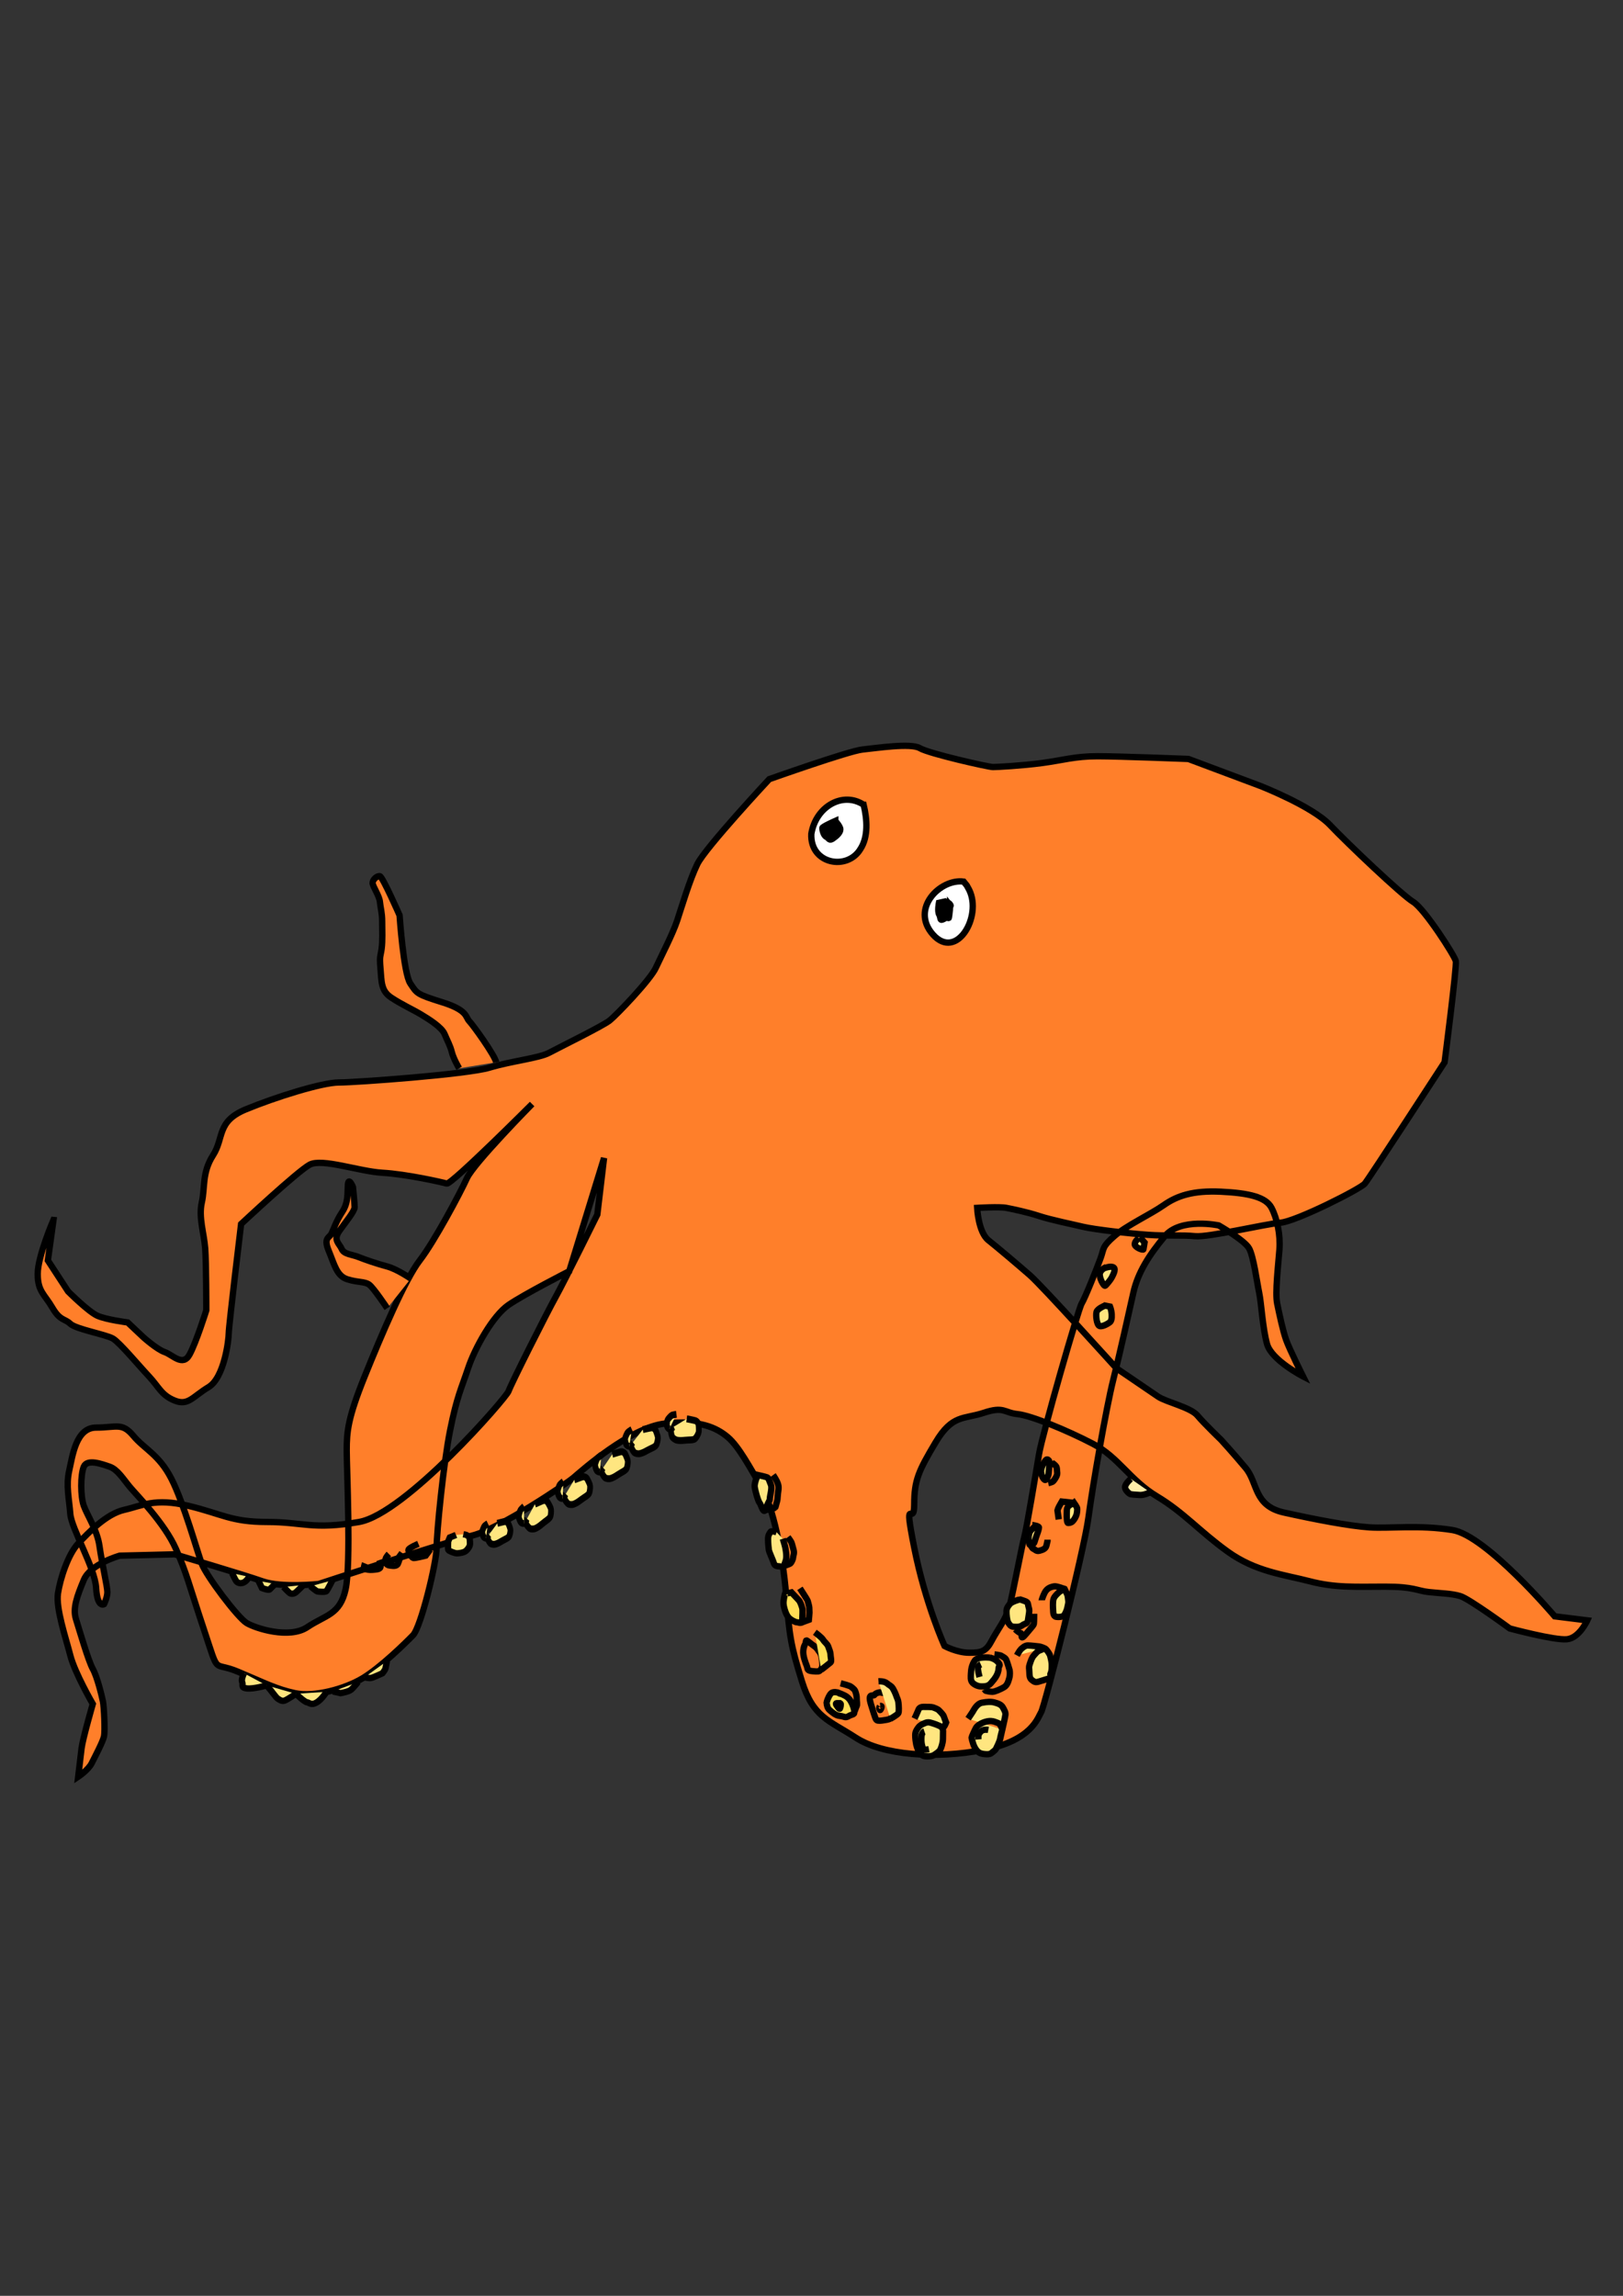 <?xml version="1.0" encoding="UTF-8" standalone="no"?>
<svg
   xmlns:dc="http://purl.org/dc/elements/1.1/"
   xmlns:cc="http://creativecommons.org/ns#"
   xmlns:rdf="http://www.w3.org/1999/02/22-rdf-syntax-ns#"
   xmlns:svg="http://www.w3.org/2000/svg"
   xmlns="http://www.w3.org/2000/svg"
   xmlns:sodipodi="http://sodipodi.sourceforge.net/DTD/sodipodi-0.dtd"
   xmlns:inkscape="http://www.inkscape.org/namespaces/inkscape"
   width="210mm"
   height="297mm"
   viewBox="0 0 210 297"
   version="1.1"
   id="svg8"
   sodipodi:docname="octopus.svg"
   inkscape:version="1.0.2 (e86c870879, 2021-01-15, custom)">
  <rect x="0" y="0" width="210" height="297" fill="#333333" stroke="none"/>
  <defs
     id="defs2" />
  <sodipodi:namedview
     id="base"
     pagecolor="#ffffff"
     bordercolor="#666666"
     borderopacity="1.0"
     inkscape:pageopacity="0.0"
     inkscape:pageshadow="2"
     inkscape:zoom="0.66347774"
     inkscape:cx="353.66785"
     inkscape:cy="432.55505"
     inkscape:document-units="mm"
     inkscape:current-layer="layer1"
     inkscape:document-rotation="0"
     showgrid="false"
     inkscape:window-width="1920"
     inkscape:window-height="1017"
     inkscape:window-x="-8"
     inkscape:window-y="-8"
     inkscape:window-maximized="1" />
  <g
     inkscape:label="Layer 1"
     inkscape:groupmode="layer"
     id="layer1">
    <g
       id="g1053">
      <path
         style="fill:#ff7f2a;stroke:#000000;stroke-width:0.82;stroke-linecap:butt;stroke-linejoin:miter;stroke-miterlimit:4;stroke-dasharray:none;stroke-opacity:1"
         d="m 6.92,157.824 -0.727,5.232 2.617,4.011 c 0,0 2.617,2.616 3.78,3.139 1.163,0.523 3.926,0.872 3.926,0.872 l 2.035,1.918 c 0,0 1.745,1.57 2.762,1.918 1.018,0.349 2.326,1.918 3.199,0.349 0.872,-1.57 2.181,-5.755 2.181,-5.755 0,0 0,-6.104 -0.145,-8.022 -0.145,-1.918 -0.872,-4.011 -0.436,-5.929 0.436,-1.918 0,-3.837 1.454,-6.104 1.454,-2.267 0.436,-4.36 4.216,-5.929 3.78,-1.57 9.887,-3.488 12.068,-3.488 2.181,0 16.575,-1.046 19.482,-1.918 2.908,-0.872 6.397,-1.221 7.706,-1.918 1.309,-0.698 6.979,-3.488 7.851,-4.185 0.872,-0.698 5.234,-5.232 5.961,-6.801 0.727,-1.57 2.181,-4.36 2.762,-6.104 0.582,-1.744 1.599,-5.232 2.617,-7.325 1.018,-2.093 9.305,-10.987 9.305,-10.987 0,0 10.323,-3.662 12.068,-3.837 1.745,-0.174 6.252,-0.872 7.415,-0.174 1.163,0.698 8.869,2.442 9.45,2.442 0.582,0 3.78,-0.174 6.397,-0.523 2.617,-0.349 4.216,-0.872 7.124,-0.872 2.908,0 11.777,0.349 11.777,0.349 l 9.305,3.488 c 0,0 6.688,2.616 9.014,5.057 2.326,2.442 9.305,9.069 10.759,9.941 1.454,0.872 5.38,6.976 5.525,7.673 0.145,0.698 -1.454,13.08 -1.454,13.08 0,0 -9.741,14.998 -10.323,15.696 -0.582,0.698 -8.869,4.883 -10.904,5.057 -2.035,0.174 -9.305,1.918 -11.05,1.744 -1.745,-0.174 -3.635,0 -6.106,-0.174 -2.472,-0.174 -6.979,-0.698 -8.433,-1.046 -1.454,-0.349 -4.071,-0.872 -5.67,-1.395 -1.599,-0.523 -3.344,-0.872 -4.216,-1.046 -0.872,-0.174 -3.78,0 -3.78,0 0,0 0.145,3.139 1.454,4.185 1.309,1.046 3.78,3.139 5.379,4.534 1.599,1.395 11.195,12.033 11.195,12.033 0,0 4.362,2.965 5.38,3.662 1.018,0.698 4.216,1.395 5.089,2.442 0.872,1.046 3.053,3.139 3.053,3.139 0,0 1.599,1.744 3.199,3.662 1.599,1.918 1.018,4.883 4.943,5.755 3.926,0.872 8.433,1.744 11.05,1.918 2.617,0.174 6.397,-0.349 10.759,0.349 4.362,0.698 13.231,11.161 13.231,11.161 l 4.216,0.523 c 0,0 -1.018,2.267 -2.617,2.442 -1.599,0.174 -7.415,-1.395 -7.415,-1.395 0,0 -5.234,-3.837 -6.397,-4.185 -1.163,-0.349 -2.472,-0.349 -4.071,-0.523 -1.599,-0.174 -1.89,-0.698 -5.67,-0.698 -3.78,0 -6.397,0.174 -9.741,-0.698 -3.344,-0.872 -6.979,-1.221 -10.614,-3.837 -3.635,-2.616 -5.67,-5.057 -9.16,-7.15 -3.489,-2.093 -4.943,-5.057 -8.287,-6.801 -3.344,-1.744 -7.997,-3.662 -9.741,-3.837 -1.745,-0.174 -1.745,-1.046 -4.362,-0.174 -2.617,0.872 -4.071,0.174 -6.252,3.837 -2.181,3.662 -2.762,4.883 -2.762,8.022 0,3.139 -1.454,-1.744 0,5.581 1.454,7.325 3.926,12.731 3.926,12.731 0,0 1.599,0.872 3.199,0.872 1.599,0 2.181,-0.174 2.908,-1.57 0.727,-1.395 1.89,-2.79 2.326,-4.534 0.436,-1.744 1.599,-7.848 1.89,-8.894 0.291,-1.046 1.454,-8.022 1.89,-10.638 0.436,-2.616 5.089,-18.835 5.525,-19.532 0.436,-0.698 2.035,-4.709 2.472,-5.929 0.436,-1.221 0.145,-1.395 1.745,-2.79 1.599,-1.395 4.653,-2.79 6.397,-4.011 1.745,-1.221 3.78,-1.918 7.415,-1.744 3.635,0.174 5.816,0.698 6.543,2.093 0.727,1.395 1.163,3.488 1.018,5.406 -0.145,1.918 -0.582,5.581 -0.291,6.976 0.291,1.395 0.727,3.488 1.163,4.709 0.436,1.221 2.181,4.709 2.181,4.709 0,0 -4.071,-2.093 -4.653,-4.185 -0.582,-2.093 -0.727,-5.232 -1.018,-6.627 -0.291,-1.395 -0.727,-4.709 -1.309,-5.755 -0.582,-1.046 -3.926,-2.965 -3.926,-2.965 0,0 -4.943,-1.046 -6.979,1.395 -2.035,2.442 -3.489,4.709 -4.071,7.325 -0.582,2.616 -1.745,7.848 -2.617,11.336 -0.872,3.488 -2.617,13.428 -3.199,17.788 -0.582,4.36 -5.67,24.415 -6.106,25.113 -0.436,0.698 -1.163,3.662 -7.415,4.883 -6.252,1.221 -13.085,0.698 -16.575,-1.57 -3.489,-2.267 -5.525,-2.616 -6.979,-7.325 -1.454,-4.709 -1.599,-5.755 -2.035,-11.161 -0.436,-5.406 -1.745,-11.51 -3.199,-13.952 -1.454,-2.442 -2.908,-5.232 -4.362,-6.453 -1.454,-1.221 -3.635,-2.267 -8.142,-1.744 -4.507,0.523 -10.759,6.104 -11.777,6.976 -1.018,0.872 -9.596,6.627 -13.085,7.499 -3.489,0.872 -19.919,6.278 -19.919,6.278 0,0 -4.798,0.523 -7.27,-0.349 -2.472,-0.872 -11.341,-3.488 -11.341,-3.488 l -7.124,0.174 c 0,0 -3.78,1.046 -4.653,3.139 -0.872,2.093 -1.454,3.662 -1.018,5.057 0.436,1.395 1.599,5.406 2.181,6.453 0.582,1.046 1.163,3.488 1.309,4.185 0.145,0.698 0.291,3.837 0.145,4.534 -0.145,0.698 -1.163,2.616 -1.599,3.488 -0.436,0.872 -1.745,1.744 -1.745,1.744 0,0 0.291,-2.442 0.436,-3.662 0.145,-1.221 1.454,-5.755 1.454,-5.755 0,0 -2.326,-4.011 -2.908,-6.278 -0.582,-2.267 -1.89,-6.104 -1.599,-8.022 0.291,-1.918 1.309,-5.057 2.617,-6.453 1.309,-1.395 3.635,-3.837 5.961,-4.36 2.326,-0.523 3.926,-1.57 8.287,-0.523 4.362,1.046 5.525,2.093 10.177,2.093 4.653,0 5.961,1.046 11.922,0 5.961,-1.046 19.046,-16.044 19.337,-16.916 0.291,-0.872 4.943,-10.115 6.106,-12.208 1.163,-2.093 5.379,-10.638 5.379,-10.638 l 0.872,-7.325 -4.507,14.649 c 0,0 -5.816,2.965 -7.851,4.36 -2.035,1.395 -4.362,5.581 -5.234,8.197 -0.872,2.616 -1.454,3.662 -2.326,8.022 -0.872,4.36 -1.745,13.254 -1.745,15.172 0,1.918 -2.035,10.289 -3.053,11.336 -1.018,1.046 -4.216,4.185 -6.543,5.581 -2.326,1.395 -6.252,2.442 -8.724,1.918 -2.472,-0.523 -4.071,-1.395 -7.415,-2.79 -3.344,-1.395 -2.326,0.698 -4.362,-5.406 -2.035,-6.104 -2.181,-7.15 -3.635,-10.464 -1.454,-3.314 -5.089,-6.976 -5.961,-8.022 -0.872,-1.046 -1.599,-2.267 -2.617,-2.616 -1.018,-0.349 -2.908,-1.046 -3.344,0 -0.436,1.046 -0.436,3.837 0,5.057 0.436,1.221 1.745,3.139 2.035,5.232 0.291,2.093 1.018,5.232 1.018,5.929 0,0.698 -0.436,1.57 -0.436,1.57 0,0 -0.872,0.523 -1.018,-2.093 -0.145,-2.616 -3.199,-7.673 -3.344,-9.592 -0.145,-1.918 -0.582,-3.662 -0.145,-5.581 0.436,-1.918 0.872,-5.581 3.489,-5.581 2.617,0 3.344,-0.698 4.798,1.046 1.454,1.744 3.344,2.442 4.943,5.581 1.599,3.139 3.344,9.417 3.926,10.987 0.582,1.57 4.653,6.976 5.816,7.673 1.163,0.698 5.525,2.093 7.851,0.523 2.326,-1.57 4.216,-1.57 4.943,-4.883 0.727,-3.314 0.145,-15.521 0.145,-17.963 0,-2.442 0.145,-4.185 2.326,-9.592 2.181,-5.406 5.234,-12.556 7.124,-14.998 1.89,-2.442 5.234,-8.72 6.106,-10.638 0.872,-1.918 8.433,-9.592 8.433,-9.592 0,0 -10.468,10.464 -11.05,10.289 -0.582,-0.174 -5.234,-1.221 -8.287,-1.395 -3.053,-0.174 -7.851,-1.918 -9.45,-1.046 -1.599,0.872 -8.869,7.673 -8.869,7.673 0,0 -1.599,13.254 -1.599,14.126 0,0.872 -0.582,5.755 -2.617,6.976 -2.035,1.221 -2.617,2.442 -4.362,1.744 -1.745,-0.698 -2.035,-1.744 -3.344,-3.139 -1.309,-1.395 -3.78,-4.36 -4.653,-4.883 -0.872,-0.523 -4.798,-1.221 -5.525,-1.918 -0.727,-0.698 -1.309,-0.349 -2.326,-2.093 -1.018,-1.744 -1.89,-2.093 -1.89,-4.36 0,-2.267 2.035,-6.976 2.035,-6.976 z"
         id="path847" />
      <path
         style="fill:#ff7f2a;stroke:#000000;stroke-width:0.82;stroke-linecap:butt;stroke-linejoin:miter;stroke-miterlimit:4;stroke-dasharray:none;stroke-opacity:1"
         d="m 64.204,137.419 c -0.218,-0.959 -2.981,-4.796 -3.489,-5.319 -0.509,-0.523 -0.145,-1.395 -3.489,-2.442 -3.344,-1.046 -3.271,-1.134 -4.144,-2.442 -0.872,-1.308 -1.381,-8.807 -1.381,-8.807 0,0 -2.181,-4.97 -2.544,-5.057 -0.363,-0.087 -0.945,0.436 -0.945,0.872 0,0.436 0.872,1.657 0.945,2.442 0.073,0.785 0.291,1.395 0.291,2.529 0,1.134 0.073,2.529 -0.073,3.575 -0.145,1.046 -0.291,0.785 -0.145,2.529 0.145,1.744 0.073,2.878 1.381,3.749 1.309,0.872 2.835,1.57 3.853,2.18 1.018,0.61 2.69,1.657 3.053,2.529 0.363,0.872 0.727,1.482 0.945,2.354 0.218,0.872 0.945,2.093 0.945,2.093"
         id="path849" />
      <path
         style="fill:#ff7f2a;stroke:#000000;stroke-width:0.82;stroke-linecap:butt;stroke-linejoin:miter;stroke-miterlimit:4;stroke-dasharray:none;stroke-opacity:1"
         d="m 53.154,165.41 c 0,0 -1.745,-1.221 -3.053,-1.57 -1.309,-0.349 -2.835,-0.872 -3.707,-1.221 -0.872,-0.349 -1.89,-0.349 -2.181,-1.046 -0.291,-0.698 -1.163,-1.134 -0.291,-2.354 0.872,-1.221 1.963,-2.529 1.963,-3.052 0,-0.523 -0.218,-2.616 -0.218,-2.616 0,0 -0.582,-1.395 -0.654,-0.262 -0.073,1.134 0.073,2.267 -0.727,3.488 -0.8,1.221 -1.09,2.18 -1.381,2.79 -0.291,0.61 -1.09,0.523 -0.363,2.267 0.727,1.744 1.018,3.226 2.399,3.662 1.381,0.436 2.254,0.262 2.835,0.698 0.582,0.436 2.326,3.052 2.326,3.052"
         id="path851" />
      <g
         id="g861"
         style="fill:#ffe680;stroke-width:1;stroke-miterlimit:4;stroke-dasharray:none"
         transform="matrix(0.749,0,0,0.898,-47.021,-12.037)">
        <path
           style="fill:#ffe680;stroke:#000000;stroke-width:1;stroke-linecap:butt;stroke-linejoin:miter;stroke-miterlimit:4;stroke-dasharray:none;stroke-opacity:1"
           d="m 179.173,218.943 c 0,0 -0.364,0.17 -0.461,0.461 -0.097,0.291 0.121,0.971 0.267,1.092 0.146,0.121 0.437,0.34 0.801,0.388 0.364,0.049 0.582,0.073 1.359,0 0.776,-0.073 1.48,0.024 1.771,-0.267 0.291,-0.291 0.558,-0.728 0.582,-0.971 0.024,-0.243 0,-1.068 -0.097,-1.189 -0.097,-0.121 -0.218,-0.315 -0.485,-0.388 -0.267,-0.073 -1.504,-0.267 -1.504,-0.267"
           id="path855" />
        <path
           style="fill:#ffe680;stroke:#000000;stroke-width:1;stroke-linecap:butt;stroke-linejoin:miter;stroke-miterlimit:4;stroke-dasharray:none;stroke-opacity:1"
           d="m 178.396,219.283 c 0,0 -0.412,-0.218 -0.412,-0.534 0,-0.315 -0.024,-0.704 0.291,-0.995 0.315,-0.291 0.461,-0.461 0.752,-0.51 0.291,-0.049 0.607,-0.097 0.607,-0.097"
           id="path857" />
      </g>
      <g
         id="g861-2"
         transform="matrix(0.705,-0.304,0.253,0.846,-99.823,55.828)"
         style="fill:#ffe680;stroke-width:1;stroke-miterlimit:4;stroke-dasharray:none">
        <path
           style="fill:#ffe680;stroke:#000000;stroke-width:1;stroke-linecap:butt;stroke-linejoin:miter;stroke-miterlimit:4;stroke-dasharray:none;stroke-opacity:1"
           d="m 179.173,218.943 c 0,0 -0.364,0.17 -0.461,0.461 -0.097,0.291 0.121,0.971 0.267,1.092 0.146,0.121 0.437,0.34 0.801,0.388 0.364,0.049 0.582,0.073 1.359,0 0.776,-0.073 1.48,0.024 1.771,-0.267 0.291,-0.291 0.558,-0.728 0.582,-0.971 0.024,-0.243 0,-1.068 -0.097,-1.189 -0.097,-0.121 -0.218,-0.315 -0.485,-0.388 -0.267,-0.073 -1.504,-0.267 -1.504,-0.267"
           id="path855-4" />
        <path
           style="fill:#ffe680;stroke:#000000;stroke-width:1;stroke-linecap:butt;stroke-linejoin:miter;stroke-miterlimit:4;stroke-dasharray:none;stroke-opacity:1"
           d="m 178.396,219.283 c 0,0 -0.412,-0.218 -0.412,-0.534 0,-0.315 -0.024,-0.704 0.291,-0.995 0.315,-0.291 0.461,-0.461 0.752,-0.51 0.291,-0.049 0.607,-0.097 0.607,-0.097"
           id="path857-7" />
      </g>
      <g
         id="g861-21"
         transform="matrix(0.686,-0.362,0.302,0.822,-110.997,74.767)"
         style="fill:#ffe680;stroke-width:1;stroke-miterlimit:4;stroke-dasharray:none">
        <path
           style="fill:#ffe680;stroke:#000000;stroke-width:1;stroke-linecap:butt;stroke-linejoin:miter;stroke-miterlimit:4;stroke-dasharray:none;stroke-opacity:1"
           d="m 179.173,218.943 c 0,0 -0.364,0.17 -0.461,0.461 -0.097,0.291 0.121,0.971 0.267,1.092 0.146,0.121 0.437,0.34 0.801,0.388 0.364,0.049 0.582,0.073 1.359,0 0.776,-0.073 1.48,0.024 1.771,-0.267 0.291,-0.291 0.558,-0.728 0.582,-0.971 0.024,-0.243 0,-1.068 -0.097,-1.189 -0.097,-0.121 -0.218,-0.315 -0.485,-0.388 -0.267,-0.073 -1.504,-0.267 -1.504,-0.267"
           id="path855-6" />
        <path
           style="fill:#ffe680;stroke:#000000;stroke-width:1;stroke-linecap:butt;stroke-linejoin:miter;stroke-miterlimit:4;stroke-dasharray:none;stroke-opacity:1"
           d="m 178.396,219.283 c 0,0 -0.412,-0.218 -0.412,-0.534 0,-0.315 -0.024,-0.704 0.291,-0.995 0.315,-0.291 0.461,-0.461 0.752,-0.51 0.291,-0.049 0.607,-0.097 0.607,-0.097"
           id="path857-3" />
      </g>
      <g
         id="g861-1"
         transform="matrix(0.667,-0.408,0.34,0.8,-120.748,91.219)"
         style="fill:#ffe680;stroke-width:1;stroke-miterlimit:4;stroke-dasharray:none">
        <path
           style="fill:#ffe680;stroke:#000000;stroke-width:1;stroke-linecap:butt;stroke-linejoin:miter;stroke-miterlimit:4;stroke-dasharray:none;stroke-opacity:1"
           d="m 179.173,218.943 c 0,0 -0.364,0.17 -0.461,0.461 -0.097,0.291 0.121,0.971 0.267,1.092 0.146,0.121 0.437,0.34 0.801,0.388 0.364,0.049 0.582,0.073 1.359,0 0.776,-0.073 1.48,0.024 1.771,-0.267 0.291,-0.291 0.558,-0.728 0.582,-0.971 0.024,-0.243 0,-1.068 -0.097,-1.189 -0.097,-0.121 -0.218,-0.315 -0.485,-0.388 -0.267,-0.073 -1.504,-0.267 -1.504,-0.267"
           id="path855-1" />
        <path
           style="fill:#ffe680;stroke:#000000;stroke-width:1;stroke-linecap:butt;stroke-linejoin:miter;stroke-miterlimit:4;stroke-dasharray:none;stroke-opacity:1"
           d="m 178.396,219.283 c 0,0 -0.412,-0.218 -0.412,-0.534 0,-0.315 -0.024,-0.704 0.291,-0.995 0.315,-0.291 0.461,-0.461 0.752,-0.51 0.291,-0.049 0.607,-0.097 0.607,-0.097"
           id="path857-9" />
      </g>
      <g
         id="g861-13"
         transform="matrix(0.649,-0.448,0.374,0.779,-129.982,106.189)"
         style="fill:#ffe680;stroke-width:1;stroke-miterlimit:4;stroke-dasharray:none">
        <path
           style="fill:#ffe680;stroke:#000000;stroke-width:1;stroke-linecap:butt;stroke-linejoin:miter;stroke-miterlimit:4;stroke-dasharray:none;stroke-opacity:1"
           d="m 179.173,218.943 c 0,0 -0.364,0.17 -0.461,0.461 -0.097,0.291 0.121,0.971 0.267,1.092 0.146,0.121 0.437,0.34 0.801,0.388 0.364,0.049 0.582,0.073 1.359,0 0.776,-0.073 1.48,0.024 1.771,-0.267 0.291,-0.291 0.558,-0.728 0.582,-0.971 0.024,-0.243 0,-1.068 -0.097,-1.189 -0.097,-0.121 -0.218,-0.315 -0.485,-0.388 -0.267,-0.073 -1.504,-0.267 -1.504,-0.267"
           id="path855-8" />
        <path
           style="fill:#ffe680;stroke:#000000;stroke-width:1;stroke-linecap:butt;stroke-linejoin:miter;stroke-miterlimit:4;stroke-dasharray:none;stroke-opacity:1"
           d="m 178.396,219.283 c 0,0 -0.412,-0.218 -0.412,-0.534 0,-0.315 -0.024,-0.704 0.291,-0.995 0.315,-0.291 0.461,-0.461 0.752,-0.51 0.291,-0.049 0.607,-0.097 0.607,-0.097"
           id="path857-36" />
      </g>
      <g
         id="g861-5"
         transform="matrix(0.6,-0.283,0.235,0.724,-95.681,90.717)"
         style="fill:#ffe680;stroke-width:1.159;stroke-miterlimit:4;stroke-dasharray:none">
        <path
           style="fill:#ffe680;stroke:#000000;stroke-width:1.159;stroke-linecap:butt;stroke-linejoin:miter;stroke-miterlimit:4;stroke-dasharray:none;stroke-opacity:1"
           d="m 179.173,218.943 c 0,0 -0.364,0.17 -0.461,0.461 -0.097,0.291 0.121,0.971 0.267,1.092 0.146,0.121 0.437,0.34 0.801,0.388 0.364,0.049 0.582,0.073 1.359,0 0.776,-0.073 1.48,0.024 1.771,-0.267 0.291,-0.291 0.558,-0.728 0.582,-0.971 0.024,-0.243 0,-1.068 -0.097,-1.189 -0.097,-0.121 -0.218,-0.315 -0.485,-0.388 -0.267,-0.073 -1.504,-0.267 -1.504,-0.267"
           id="path855-9" />
        <path
           style="fill:#ffe680;stroke:#000000;stroke-width:1.159;stroke-linecap:butt;stroke-linejoin:miter;stroke-miterlimit:4;stroke-dasharray:none;stroke-opacity:1"
           d="m 178.396,219.283 c 0,0 -0.412,-0.218 -0.412,-0.534 0,-0.315 -0.024,-0.704 0.291,-0.995 0.315,-0.291 0.461,-0.461 0.752,-0.51 0.291,-0.049 0.607,-0.097 0.607,-0.097"
           id="path857-2" />
      </g>
      <path
         style="fill:#ffe680;stroke:#000000;stroke-width:0.82;stroke-linecap:butt;stroke-linejoin:miter;stroke-miterlimit:4;stroke-dasharray:none;stroke-opacity:1"
         d="m 59,198.571 -0.797,0.324 -0.218,0.509 c 0,0 -0.064,1.064 0.051,1.156 0.116,0.092 0.771,0.385 1.079,0.385 0.308,0 0.925,-0.092 1.169,-0.308 0.244,-0.216 0.527,-0.586 0.527,-0.894 0,-0.308 -0.013,-0.771 -0.116,-0.894 -0.103,-0.123 -0.296,-0.277 -0.45,-0.308 -0.154,-0.031 -0.296,-0.062 -0.296,-0.062"
         id="path951" />
      <path
         style="fill:#ffe680;stroke:#000000;stroke-width:0.82;stroke-linecap:butt;stroke-linejoin:miter;stroke-miterlimit:4;stroke-dasharray:none;stroke-opacity:1"
         d="m 98.117,190.828 c -0.145,0.044 -0.509,1.046 -0.473,1.482 0.036,0.436 0.436,1.875 0.654,2.136 0.218,0.262 0.509,1.657 0.836,0.654 0.327,-1.003 0.473,-0.872 0.473,-1.221 0,-0.349 0.327,-1.352 0.145,-1.788 -0.182,-0.436 -0.291,-0.872 -0.473,-0.959 -0.182,-0.087 -1.163,-0.305 -1.163,-0.305 z"
         id="path953" />
      <path
         style="fill:none;stroke:#000000;stroke-width:0.82;stroke-linecap:butt;stroke-linejoin:miter;stroke-miterlimit:4;stroke-dasharray:none;stroke-opacity:1"
         d="m 99.133,195.334 c 0,0 1.015,-0.139 1.067,-0.262 0.051,-0.123 0.116,0.092 0.206,-0.355 0.09,-0.447 0.193,-0.478 0.218,-1.125 0.026,-0.647 0.206,-1.048 0.051,-1.572 -0.154,-0.524 -0.643,-1.202 -0.643,-1.202"
         id="path955" />
      <path
         style="fill:#ffe680;stroke:#000000;stroke-width:0.82;stroke-linecap:butt;stroke-linejoin:miter;stroke-miterlimit:4;stroke-dasharray:none;stroke-opacity:1"
         d="m 100.482,198.217 c 0,0 -0.681,-0.231 -0.784,-0.046 -0.103,0.185 -0.321,0.385 -0.321,0.925 0,0.54 0.064,1.141 0.103,1.418 0.039,0.277 0.553,1.372 0.63,1.649 0.077,0.277 0.218,0.447 0.655,0.462 0.437,0.015 0.565,0.262 0.72,-0.2 0.154,-0.462 0.257,-0.647 0.257,-1.064 0,-0.416 -0.051,-0.724 -0.116,-1.079 -0.064,-0.355 -0.334,-1.218 -0.334,-1.218"
         id="path957" />
      <path
         style="fill:none;stroke:#000000;stroke-width:0.82;stroke-linecap:butt;stroke-linejoin:miter;stroke-miterlimit:4;stroke-dasharray:none;stroke-opacity:1"
         d="m 101.549,202.548 c 0,0 0.694,-0.231 0.758,-0.324 0.064,-0.092 0.283,-0.416 0.308,-0.724 0.026,-0.308 0.193,-0.54 0.064,-1.002 -0.129,-0.462 -0.218,-0.848 -0.296,-1.002 -0.077,-0.154 -0.437,-0.647 -0.437,-0.647"
         id="path959" />
      <path
         style="fill:#ffdd55;stroke:#000000;stroke-width:0.82;stroke-linecap:butt;stroke-linejoin:miter;stroke-miterlimit:4;stroke-dasharray:none;stroke-opacity:1"
         d="m 101.999,206.155 c 0,0 -0.347,-0.462 -0.475,0.185 -0.129,0.647 -0.206,0.971 -0.09,1.511 0.116,0.54 0.334,1.11 0.617,1.418 0.283,0.308 0.912,0.617 1.092,0.601 0.18,-0.015 0.668,0.308 0.668,-0.293 0,-0.601 0.077,-1.279 -0.013,-1.572 -0.09,-0.293 -0.231,-0.771 -0.463,-1.017 -0.231,-0.247 -0.925,-0.987 -0.925,-0.987 l -0.514,0.123"
         id="path961" />
      <path
         style="fill:none;stroke:#000000;stroke-width:0.82;stroke-linecap:butt;stroke-linejoin:miter;stroke-miterlimit:4;stroke-dasharray:none;stroke-opacity:1"
         d="m 103.502,205.477 c 0,0 0.964,1.48 0.99,1.572 0.026,0.092 0.218,0.755 0.218,0.879 0,0.123 0.026,0.555 0.026,0.694 0,0.139 -0.077,0.925 -0.077,0.925 l -0.964,0.355"
         id="path963" />
      <path
         style="fill:none;stroke:#000000;stroke-width:0.82;stroke-linecap:butt;stroke-linejoin:miter;stroke-miterlimit:4;stroke-dasharray:none;stroke-opacity:1"
         d="m 104.235,212.645 c 0,0 -0.218,0.185 -0.296,0.863 -0.077,0.678 0.296,1.619 0.45,2.004 0.154,0.385 -0.026,0.601 0.707,0.678 0.733,0.077 0.912,0.046 1.028,-0.108 0.116,-0.154 0.296,-0.293 0.283,-0.74 -0.013,-0.447 -0.077,-1.264 -0.334,-1.572 -0.257,-0.308 -0.321,-0.539 -0.694,-0.802 -0.373,-0.262 -0.99,-0.802 -1.054,-0.755 -0.064,0.046 -0.129,0.647 -0.129,0.647"
         id="path965" />
      <path
         style="fill:#ffdd55;stroke:#000000;stroke-width:0.82;stroke-linecap:butt;stroke-linejoin:miter;stroke-miterlimit:4;stroke-dasharray:none;stroke-opacity:1"
         d="m 105.43,211.165 c 0,0 0.874,0.632 1.067,0.956 0.193,0.324 0.527,0.524 0.655,0.848 0.129,0.324 0.308,0.817 0.308,1.033 0,0.216 0.077,0.586 0.077,0.74 0,0.154 0.013,0.231 -0.077,0.324 -0.09,0.092 -1.208,0.956 -1.208,0.956"
         id="path967" />
      <path
         style="fill:#ffdd55;stroke:#000000;stroke-width:0.82;stroke-linecap:butt;stroke-linejoin:miter;stroke-miterlimit:4;stroke-dasharray:none;stroke-opacity:1"
         d="m 108.54,219.011 c -0.167,-0.092 -0.668,-0.185 -0.951,0 -0.283,0.185 -0.694,1.187 -0.63,1.387 0.064,0.2 0.064,0.555 0.386,0.832 0.321,0.277 0.784,0.709 1.337,0.755 0.553,0.046 0.668,0.308 1.144,0.015 0.475,-0.293 0.81,-0.092 0.694,-0.74 -0.116,-0.647 -0.347,-1.002 -0.437,-1.171 -0.09,-0.17 -0.218,-0.339 -0.475,-0.555 -0.257,-0.216 -1.067,-0.524 -1.067,-0.524 z"
         id="path969" />
      <path
         style="fill:none;stroke:#000000;stroke-width:0.82;stroke-linecap:butt;stroke-linejoin:miter;stroke-miterlimit:4;stroke-dasharray:none;stroke-opacity:1"
         d="m 108.771,217.762 c 0,0 1.208,0.308 1.349,0.447 0.141,0.139 0.424,0.277 0.54,0.57 0.116,0.293 0.206,0.694 0.193,1.002 -0.013,0.308 0.103,0.709 -0.013,0.94 -0.116,0.231 -0.257,0.678 -0.257,0.678"
         id="path971" />
      <path
         style="fill:none;stroke:#000000;stroke-width:0.82;stroke-linecap:butt;stroke-linejoin:miter;stroke-miterlimit:4;stroke-dasharray:none;stroke-opacity:1"
         d="m 113.822,218.934 c 0,0 -0.514,0.062 -0.668,0.324 -0.154,0.262 -0.977,-0.401 -0.424,1.341 0.553,1.742 0.565,1.942 0.861,1.988 0.296,0.046 0.694,-0.031 0.977,-0.077 0.283,-0.046 0.63,-0.092 0.822,-0.37 0.193,-0.277 0.244,-0.647 0.244,-1.141 0,-0.493 -0.141,-1.064 -0.283,-1.31 -0.141,-0.247 -0.193,-0.401 -0.437,-0.524 -0.244,-0.123 -1.092,-0.231 -1.092,-0.231 z"
         id="path973" />
      <path
         style="fill:none;stroke:#000000;stroke-width:0.82;stroke-linecap:butt;stroke-linejoin:miter;stroke-miterlimit:4;stroke-dasharray:none;stroke-opacity:1"
         d="m 113.834,220.753 c 0,0 -0.116,0.17 -0.051,0.293 0.064,0.123 0.064,0.262 0.154,0.123 0.09,-0.139 0.129,-0.262 0.129,-0.385 0,-0.123 -0.18,-0.108 -0.18,-0.108"
         id="path975" />
      <path
         style="fill:#ffe680;stroke:#000000;stroke-width:0.82;stroke-linecap:butt;stroke-linejoin:miter;stroke-miterlimit:4;stroke-dasharray:none;stroke-opacity:1"
         d="m 113.667,217.5 c 0,0 0.745,-0.046 1.092,0.262 0.347,0.308 0.565,0.293 0.822,0.755 0.257,0.462 0.424,0.94 0.463,1.064 0.039,0.123 0.167,0.324 0.206,0.694 0.039,0.37 0.09,1.156 -0.013,1.356 -0.103,0.2 -1.028,0.724 -1.028,0.724"
         id="path977" />
      <path
         style="fill:none;stroke:#000000;stroke-width:0.82;stroke-linecap:butt;stroke-linejoin:miter;stroke-miterlimit:4;stroke-dasharray:none;stroke-opacity:1"
         d="m 108.424,220.336 c -0.116,0 -0.411,-0.062 -0.167,0.293 0.244,0.355 0.36,0.493 0.424,0.401 0.064,-0.092 0.154,-0.57 0.077,-0.647 -0.077,-0.077 -0.334,-0.046 -0.334,-0.046 z"
         id="path979" />
      <path
         style="fill:#ffe680;stroke:#000000;stroke-width:0.82;stroke-linecap:butt;stroke-linejoin:miter;stroke-miterlimit:4;stroke-dasharray:none;stroke-opacity:1"
         d="m 118.332,222.325 c 0,0 0.424,-0.909 0.475,-1.064 0.051,-0.154 0.167,-0.447 0.668,-0.447 0.501,0 1.079,0 1.259,0.062 0.18,0.062 0.617,0.231 0.745,0.37 0.129,0.139 0.565,0.54 0.643,0.802 0.077,0.262 0.296,0.786 0.296,0.786 0,0 -0.257,0.724 -0.45,0.632 -0.193,-0.092 -0.797,-0.385 -1.131,-0.478 -0.334,-0.092 -0.655,-0.277 -1.092,-0.108 -0.437,0.17 -0.694,0.293 -0.925,0.601 -0.231,0.308 -0.398,0.555 -0.398,1.002 0,0.447 0.077,0.909 0.129,1.187 0.051,0.277 0.373,1.064 0.373,1.064 0,0 0.386,0.432 0.758,0.462 0.373,0.031 0.874,0.046 1.195,-0.17 0.321,-0.216 0.668,-0.447 0.784,-0.678 0.116,-0.231 0.334,-0.817 0.347,-1.372 0.013,-0.555 0.013,-0.74 0.013,-1.048 0,-0.308 -0.231,-0.524 -0.231,-0.524"
         id="path981" />
      <path
         style="fill:none;stroke:#000000;stroke-width:0.82;stroke-linecap:butt;stroke-linejoin:miter;stroke-miterlimit:4;stroke-dasharray:none;stroke-opacity:1"
         d="m 119.605,223.974 c -0.09,0.031 -0.283,0.2 -0.347,0.478 -0.064,0.277 -0.051,0.863 0,1.125 0.051,0.262 0.154,0.74 0.321,0.771 0.167,0.031 0.617,-0.062 0.617,-0.062"
         id="path983" />
      <path
         style="fill:#ffe680;stroke:#000000;stroke-width:0.82;stroke-linecap:butt;stroke-linejoin:miter;stroke-miterlimit:4;stroke-dasharray:none;stroke-opacity:1"
         d="m 125.259,222.34 c 0,0 0.437,-0.632 0.591,-0.879 0.154,-0.247 0.54,-1.064 1.208,-1.187 0.668,-0.123 1.169,-0.154 1.619,-0.031 0.45,0.123 0.874,0.262 1.079,0.632 0.206,0.37 0.373,0.647 0.334,0.971 -0.039,0.324 -0.398,1.896 -0.398,1.896 0,0 -0.257,-0.74 -0.501,-0.817 -0.244,-0.077 -0.72,-0.385 -1.426,-0.247 -0.707,0.139 -1.311,0.539 -1.478,0.832 -0.167,0.293 -0.578,1.202 -0.578,1.279 0,0.077 0.116,0.509 0.218,0.817 0.103,0.308 0.283,0.678 0.54,0.94 0.257,0.262 0.565,0.339 0.887,0.37 0.321,0.031 0.694,0.062 0.938,-0.139 0.244,-0.2 0.488,-0.355 0.578,-0.54 0.09,-0.185 0.475,-0.94 0.54,-1.326 0.064,-0.385 0.283,-1.156 0.283,-1.156"
         id="path985" />
      <path
         style="fill:none;stroke:#000000;stroke-width:0.82;stroke-linecap:butt;stroke-linejoin:miter;stroke-miterlimit:4;stroke-dasharray:none;stroke-opacity:1"
         d="m 127.881,223.789 c -0.077,-0.015 -0.475,-0.077 -0.758,0.062 -0.283,0.139 -0.437,0.401 -0.501,0.586 -0.064,0.185 -0.026,0.586 -0.026,0.586"
         id="path987" />
      <path
         style="fill:#ffe680;stroke:#000000;stroke-width:0.82;stroke-linecap:butt;stroke-linejoin:miter;stroke-miterlimit:4;stroke-dasharray:none;stroke-opacity:1"
         d="m 128.067,214.437 c -0.327,-0.022 -1.581,-0.131 -1.945,0.392 -0.363,0.523 -0.473,1.134 -0.491,1.613 -0.018,0.48 -0.091,0.937 0.2,1.243 0.291,0.305 0.763,0.48 1.109,0.48 0.345,0 0.872,0.044 1.254,-0.392 0.382,-0.436 0.509,-0.61 0.672,-0.872 0.164,-0.262 0.345,-0.698 0.345,-1.068 0,-0.371 0.345,-0.327 -0.073,-0.807 -0.418,-0.48 -1.072,-0.589 -1.072,-0.589 z"
         id="path989" />
      <path
         style="fill:none;stroke:#000000;stroke-width:0.82;stroke-linecap:butt;stroke-linejoin:miter;stroke-miterlimit:4;stroke-dasharray:none;stroke-opacity:1"
         d="m 128.667,214.023 c 0,0 0.8,0.087 0.927,0.196 0.127,0.109 0.473,0.218 0.6,0.501 0.127,0.283 0.4,1.177 0.436,1.33 0.036,0.153 0.073,0.654 -0.036,1.025 -0.109,0.371 -0.236,0.937 -0.691,1.199 -0.454,0.262 -1.181,0.589 -1.508,0.589 -0.327,0 -0.763,-0.109 -0.836,-0.131 -0.073,-0.022 -0.145,-0.174 -0.145,-0.174"
         id="path991" />
      <path
         style="fill:none;stroke:#000000;stroke-width:0.82;stroke-linecap:butt;stroke-linejoin:miter;stroke-miterlimit:4;stroke-dasharray:none;stroke-opacity:1"
         d="m 126.904,215.309 c 0,0 -0.291,0.131 -0.363,0.392 -0.073,0.262 0.2,1.243 0.2,1.243"
         id="path993" />
      <path
         style="fill:#ffe680;stroke:#000000;stroke-width:0.82;stroke-linecap:butt;stroke-linejoin:miter;stroke-miterlimit:4;stroke-dasharray:none;stroke-opacity:1"
         d="m 131.575,214.153 c 0,0 0.345,-0.632 0.509,-0.785 0.164,-0.153 0.527,-0.501 0.891,-0.501 0.363,0 1.327,0.109 1.49,0.131 0.164,0.022 0.763,0.218 0.891,0.371 0.127,0.153 0.454,0.545 0.545,0.894 0.091,0.349 0.182,0.785 0.182,1.025 0,0.24 0.036,0.872 -0.145,1.199 -0.182,0.327 0.491,0.458 -0.509,0.741 -1,0.283 -1.327,0.523 -1.708,0.262 -0.382,-0.262 -0.509,-0.392 -0.527,-1.068 -0.018,-0.676 -0.109,-0.676 0.036,-1.112 0.145,-0.436 0.273,-0.85 0.527,-1.134 0.254,-0.283 0.418,-0.501 0.636,-0.61 0.218,-0.109 0.872,-0.349 0.872,-0.349"
         id="path995" />
      <path
         style="fill:#ffe680;stroke:#000000;stroke-width:0.82;stroke-linecap:butt;stroke-linejoin:miter;stroke-miterlimit:4;stroke-dasharray:none;stroke-opacity:1"
         d="m 131.993,206.916 c -0.145,0 -1.09,0.305 -1.309,0.567 -0.218,0.262 -0.436,0.501 -0.454,0.937 -0.018,0.436 0.073,1.221 0.2,1.439 0.127,0.218 0.309,0.567 0.709,0.589 0.4,0.022 0.8,0.065 1.181,-0.218 0.382,-0.283 0.618,-0.065 0.709,-0.763 0.091,-0.698 0.218,-1.068 0.091,-1.461 -0.127,-0.392 -0.054,-0.676 -0.345,-0.807 -0.291,-0.131 -0.781,-0.283 -0.781,-0.283 z"
         id="path997" />
      <path
         style="fill:none;stroke:#000000;stroke-width:0.82;stroke-linecap:butt;stroke-linejoin:miter;stroke-miterlimit:4;stroke-dasharray:none;stroke-opacity:1"
         d="m 131.375,210.774 c 0,0 0.363,0.392 0.672,0.48 0.309,0.087 -0.164,1.177 0.745,0.087 0.909,-1.09 0.945,-1.09 0.981,-1.286 0.036,-0.196 0.036,-1.286 0.036,-1.286"
         id="path999" />
      <path
         style="fill:#ffe680;stroke:#000000;stroke-width:0.82;stroke-linecap:butt;stroke-linejoin:miter;stroke-miterlimit:4;stroke-dasharray:none;stroke-opacity:1"
         d="m 137.754,205.564 c 0,0 -0.563,0.24 -0.781,0.458 -0.218,0.218 -0.527,0.458 -0.654,0.828 -0.127,0.371 -0.073,1.199 -0.054,1.439 0.018,0.24 -0.018,0.807 0.4,0.872 0.418,0.065 0.891,-0.022 1.018,-0.196 0.127,-0.174 0.363,-0.632 0.436,-1.046 0.073,-0.414 0.145,-0.501 0.109,-0.85 -0.036,-0.349 -0.073,-0.654 -0.145,-0.807 -0.073,-0.153 -0.327,-0.698 -0.327,-0.698 z"
         id="path1001" />
      <path
         style="fill:none;stroke:#000000;stroke-width:0.82;stroke-linecap:butt;stroke-linejoin:miter;stroke-miterlimit:4;stroke-dasharray:none;stroke-opacity:1"
         d="m 137.754,205.564 c 0,0 -1.018,-0.392 -1.327,-0.349 -0.309,0.044 -0.727,0.153 -1.036,0.501 -0.309,0.349 -0.509,1.025 -0.563,1.155 -0.054,0.131 -0.054,0.153 -0.054,0.153"
         id="path1003" />
      <path
         style="fill:#ffe680;stroke:#000000;stroke-width:0.82;stroke-linecap:butt;stroke-linejoin:miter;stroke-miterlimit:4;stroke-dasharray:none;stroke-opacity:1"
         d="m 133.992,197.368 c 0,0 -0.582,0.567 -0.691,0.719 -0.109,0.153 -0.218,0.589 -0.218,0.916 0,0.327 0.091,0.807 0.164,0.85 0.073,0.044 0.491,0 0.6,-0.349 0.109,-0.349 0.273,-0.872 0.363,-1.09 0.091,-0.218 0.218,-0.654 0.218,-0.807 0,-0.153 -0.436,-0.24 -0.436,-0.24 z"
         id="path1005" />
      <path
         style="fill:none;stroke:#000000;stroke-width:0.82;stroke-linecap:butt;stroke-linejoin:miter;stroke-miterlimit:4;stroke-dasharray:none;stroke-opacity:1"
         d="m 133.447,200.049 c 0,0 0.109,0.262 0.291,0.327 0.182,0.065 0.363,0.349 0.745,0.24 0.382,-0.109 0.8,-0.218 0.909,-0.654 0.109,-0.436 0.145,-0.61 0.145,-0.61 v -0.174"
         id="path1007" />
      <path
         style="fill:#ffe680;stroke:#000000;stroke-width:0.82;stroke-linecap:butt;stroke-linejoin:miter;stroke-miterlimit:4;stroke-dasharray:none;stroke-opacity:1"
         d="m 138.972,194.425 c 0,0 -0.709,0.305 -0.818,0.545 -0.109,0.24 -0.109,0.131 -0.127,0.763 -0.018,0.632 0.018,1.286 0.164,1.286 0.145,0 0.382,0 0.6,-0.218 0.218,-0.218 0.436,-0.61 0.509,-0.894 0.073,-0.283 0.091,-0.632 0.073,-0.785 -0.018,-0.153 -0.4,-0.698 -0.4,-0.698 z"
         id="path1009" />
      <path
         style="fill:none;stroke:#000000;stroke-width:0.82;stroke-linecap:butt;stroke-linejoin:miter;stroke-miterlimit:4;stroke-dasharray:none;stroke-opacity:1"
         d="m 138.972,194.425 -1.581,-0.174 c 0,0 -0.436,0.741 -0.491,0.916 -0.054,0.174 -0.073,0.24 -0.073,0.24 l 0.164,1.155"
         id="path1011" />
      <path
         style="fill:#ffe680;stroke:#000000;stroke-width:0.82;stroke-linecap:butt;stroke-linejoin:miter;stroke-miterlimit:4;stroke-dasharray:none;stroke-opacity:1"
         d="m 134.937,189.476 c 0,0 -0.254,0.545 -0.236,0.894 0.018,0.349 0.182,0.785 0.309,0.916 0.127,0.131 0.218,0.283 0.363,0.065 0.145,-0.218 0.273,-0.371 0.309,-0.741 0.036,-0.371 0.127,-1.461 0.091,-1.548 -0.036,-0.087 -0.109,-0.262 -0.309,-0.262 -0.2,0 -0.6,0.807 -0.6,0.807"
         id="path1013" />
      <path
         style="fill:none;stroke:#000000;stroke-width:0.82;stroke-linecap:butt;stroke-linejoin:miter;stroke-miterlimit:4;stroke-dasharray:none;stroke-opacity:1"
         d="m 135.955,189.084 c 0.036,0.087 0.363,0.262 0.491,0.392 0.127,0.131 0.291,0.218 0.309,0.632 0.018,0.414 0.091,0.545 -0.036,0.828 -0.127,0.283 -0.4,0.676 -0.509,0.741 -0.109,0.065 -0.491,0.174 -0.491,0.174 l -0.091,0.022"
         id="path1015" />
      <path
         style="fill:#ffeeaa;stroke:#000000;stroke-width:0.82;stroke-linecap:butt;stroke-linejoin:miter;stroke-miterlimit:4;stroke-dasharray:none;stroke-opacity:1"
         d="m 146.314,191.308 c 0,0 -0.618,0.523 -0.727,0.959 -0.109,0.436 0.4,0.828 0.545,0.959 0.145,0.131 0.763,0.131 1.345,0.174 0.582,0.044 1.345,-0.349 1.345,-0.349"
         id="path1023" />
      <path
         style="fill:#ffe680;stroke:#000000;stroke-width:0.82;stroke-linecap:butt;stroke-linejoin:miter;stroke-miterlimit:4;stroke-dasharray:none;stroke-opacity:1"
         d="m 143.115,163.928 c 0,0 -0.654,0.262 -0.8,0.785 -0.145,0.523 0.509,1.744 0.691,1.613 0.182,-0.131 0.763,-0.872 0.836,-1.046 0.073,-0.174 0.618,-1.046 0.254,-1.308 -0.363,-0.262 -1.199,0.087 -1.199,0.087"
         id="path1025" />
      <path
         style="fill:#ffe680;stroke:#000000;stroke-width:0.82;stroke-linecap:butt;stroke-linejoin:miter;stroke-miterlimit:4;stroke-dasharray:none;stroke-opacity:1"
         d="m 147.332,160.178 c 0,0 -0.509,0.392 -0.509,0.785 0,0.392 1.09,0.828 1.127,0.654 0.036,-0.174 0.145,-0.872 0.145,-0.872 l -0.618,-0.698"
         id="path1027" />
      <path
         style="fill:#ffe680;stroke:#000000;stroke-width:0.82;stroke-linecap:butt;stroke-linejoin:miter;stroke-miterlimit:4;stroke-dasharray:none;stroke-opacity:1"
         d="m 142.97,168.898 c 0,0 -0.981,0.392 -1.09,0.828 -0.109,0.436 0.011,1.693 0.407,1.82 0.396,0.127 1.193,-0.382 1.338,-0.512 0.145,-0.131 0.254,-0.436 0.218,-1.003 -0.036,-0.567 -0.218,-1.003 -0.218,-1.003 l -0.872,-0.174"
         id="path1029" />
      <path
         style="fill:#ffe680;stroke:#000000;stroke-width:0.82;stroke-linecap:butt;stroke-linejoin:miter;stroke-miterlimit:4;stroke-dasharray:none;stroke-opacity:1"
         d="m 31.564,216.464 c -0.145,0.305 -0.363,0.872 -0.218,1.177 0.145,0.305 -0.254,0.698 0.618,0.785 0.872,0.087 2.544,-0.392 2.544,-0.392"
         id="path1031" />
      <path
         style="fill:#ffe680;stroke:#000000;stroke-width:0.82;stroke-linecap:butt;stroke-linejoin:miter;stroke-miterlimit:4;stroke-dasharray:none;stroke-opacity:1"
         d="m 34.508,218.034 c 0.691,0.785 1.163,1.526 1.418,1.7 0.254,0.174 0.545,0.392 0.909,0.262 0.363,-0.131 1.454,-0.872 1.454,-0.872"
         id="path1033" />
      <path
         style="fill:#ffe680;stroke:#000000;stroke-width:0.82;stroke-linecap:butt;stroke-linejoin:miter;stroke-miterlimit:4;stroke-dasharray:none;stroke-opacity:1"
         d="m 38.288,219.124 c 0,0 1.09,1.046 1.418,1.09 0.327,0.044 0.545,0.436 1.236,0.044 0.691,-0.392 1.309,-1.395 1.309,-1.395"
         id="path1035" />
      <path
         style="fill:#ffe680;stroke:#000000;stroke-width:0.82;stroke-linecap:butt;stroke-linejoin:miter;stroke-miterlimit:4;stroke-dasharray:none;stroke-opacity:1"
         d="m 43.086,218.818 0.981,0.218 c 0,0 1.018,-0.174 1.345,-0.436 0.327,-0.262 0.909,-1.003 0.909,-1.003"
         id="path1037" />
      <path
         style="fill:#ffe680;stroke:#000000;stroke-width:0.82;stroke-linecap:butt;stroke-linejoin:miter;stroke-miterlimit:4;stroke-dasharray:none;stroke-opacity:1"
         d="m 47.157,216.987 c 0,0 0.545,0.131 0.836,0.087 0.291,-0.044 1.49,-0.61 1.49,-0.61 0,0 0.363,-0.436 0.4,-0.654 0.036,-0.218 0.182,-0.916 0.182,-0.916"
         id="path1039" />
      <path
         style="fill:none;stroke:#000000;stroke-width:0.82;stroke-linecap:butt;stroke-linejoin:miter;stroke-miterlimit:4;stroke-dasharray:none;stroke-opacity:1"
         d="m 54.136,199.722 c 0,0 -1.163,0.48 -1.272,0.741 -0.109,0.262 0.4,1.046 0.618,1.09 0.218,0.044 1.599,-0.305 1.599,-0.305 l 0.582,-0.785"
         id="path1041" />
      <path
         style="fill:none;stroke:#000000;stroke-width:0.82;stroke-linecap:butt;stroke-linejoin:miter;stroke-miterlimit:4;stroke-dasharray:none;stroke-opacity:1"
         d="m 50.319,201.03 c 0,0 -0.4,0.392 -0.436,0.698 -0.036,0.305 0.073,0.741 0.473,0.785 0.4,0.044 0.945,0.174 1.127,-0.218 0.182,-0.392 0.327,-1.046 0.327,-1.046 l -0.363,-0.262"
         id="path1043" />
      <path
         style="fill:none;stroke:#000000;stroke-width:0.82;stroke-linecap:butt;stroke-linejoin:miter;stroke-miterlimit:4;stroke-dasharray:none;stroke-opacity:1"
         d="m 47.229,202.251 c 0,0 -0.254,0.61 -0.036,0.698 0.218,0.087 0.582,0.174 1.018,0.131 0.436,-0.044 0.945,-0.044 1.018,-0.349 0.073,-0.305 -0.145,-0.916 -0.145,-0.916"
         id="path1045" />
      <path
         style="fill:#ffe680;stroke:#000000;stroke-width:0.82;stroke-linecap:butt;stroke-linejoin:miter;stroke-miterlimit:4;stroke-dasharray:none;stroke-opacity:1"
         d="m 30.037,203.515 c 0,0 0.473,1.046 0.618,1.134 0.145,0.087 0.4,0.262 0.836,0.087 0.436,-0.174 0.727,-0.741 0.727,-0.741"
         id="path1047" />
      <path
         style="fill:#ffe680;stroke:#000000;stroke-width:0.82;stroke-linecap:butt;stroke-linejoin:miter;stroke-miterlimit:4;stroke-dasharray:none;stroke-opacity:1"
         d="m 33.454,204.518 0.436,0.916 c 0,0 0.872,0.349 1.018,0.174 0.145,-0.174 0.691,-0.698 0.691,-0.698"
         id="path1049" />
      <path
         style="fill:#ffe680;stroke:#000000;stroke-width:0.82;stroke-linecap:butt;stroke-linejoin:miter;stroke-miterlimit:4;stroke-dasharray:none;stroke-opacity:1"
         d="m 36.689,205.303 c 0,0 0.618,0.654 0.8,0.785 0.182,0.131 0.545,0.131 0.836,-0.131 0.291,-0.262 0.945,-0.916 0.945,-0.916"
         id="path1051" />
      <path
         style="fill:#ffe680;stroke:#000000;stroke-width:0.82;stroke-linecap:butt;stroke-linejoin:miter;stroke-miterlimit:4;stroke-dasharray:none;stroke-opacity:1"
         d="m 40.178,205.216 c 0,0 0.727,0.61 0.872,0.654 0.145,0.044 1.054,0.131 1.199,-0.044 0.145,-0.174 0.763,-1.395 0.763,-1.395"
         id="path1053" />
      <path
         id="path1055"
         style="fill:#ffffff;stroke:#000000;stroke-width:0.82;stroke-linecap:butt;stroke-linejoin:miter;stroke-miterlimit:4;stroke-dasharray:none;stroke-opacity:1"
         d="m 111.747,104.11 c -2.671,-1.764 -6.184,0.196 -6.772,3.771 -0.17,3.919 4.643,4.779 6.343,1.974 1.065,-1.621 0.873,-3.888 0.43,-5.745 z" />
      <path
         id="path1057"
         style="fill:#ffffff;stroke:#000000;stroke-width:0.82;stroke-linecap:butt;stroke-linejoin:miter;stroke-miterlimit:4;stroke-dasharray:none;stroke-opacity:1"
         d="m 124.687,114.05 c -3.01,-0.412 -6.941,3.488 -3.988,6.832 3.044,3.446 6.416,-2.297 4.703,-5.766 l -0.31,-0.566 z" />
      <path
         style="fill:#000000;stroke:#000000;stroke-width:0.82;stroke-linecap:butt;stroke-linejoin:miter;stroke-miterlimit:4;stroke-dasharray:none;stroke-opacity:1"
         d="m 108.076,106.203 c 0,0 -1.672,0.741 -1.672,0.916 0,0.174 0.109,0.916 0.509,1.134 0.4,0.218 0.363,0.567 0.872,0.218 0.509,-0.349 0.945,-0.785 0.945,-1.177 0,-0.392 -0.654,-1.09 -0.654,-1.09 z"
         id="path1071" />
      <path
         style="fill:#000000;stroke:#000000;stroke-width:0.82;stroke-linecap:butt;stroke-linejoin:miter;stroke-miterlimit:4;stroke-dasharray:none;stroke-opacity:1"
         d="m 122.47,116.579 -0.981,0.218 c 0,0 -0.218,1.09 0.036,1.526 0.254,0.436 0,0.916 0.654,0.523 0.654,-0.392 0.545,0.349 0.654,-0.523 0.109,-0.872 0.109,-1.221 0.109,-1.221 0,0 0.145,0.174 0,-0.087 -0.145,-0.262 -0.763,-0.436 -0.763,-0.436"
         id="path1073" />
    </g>
  </g>
</svg>
